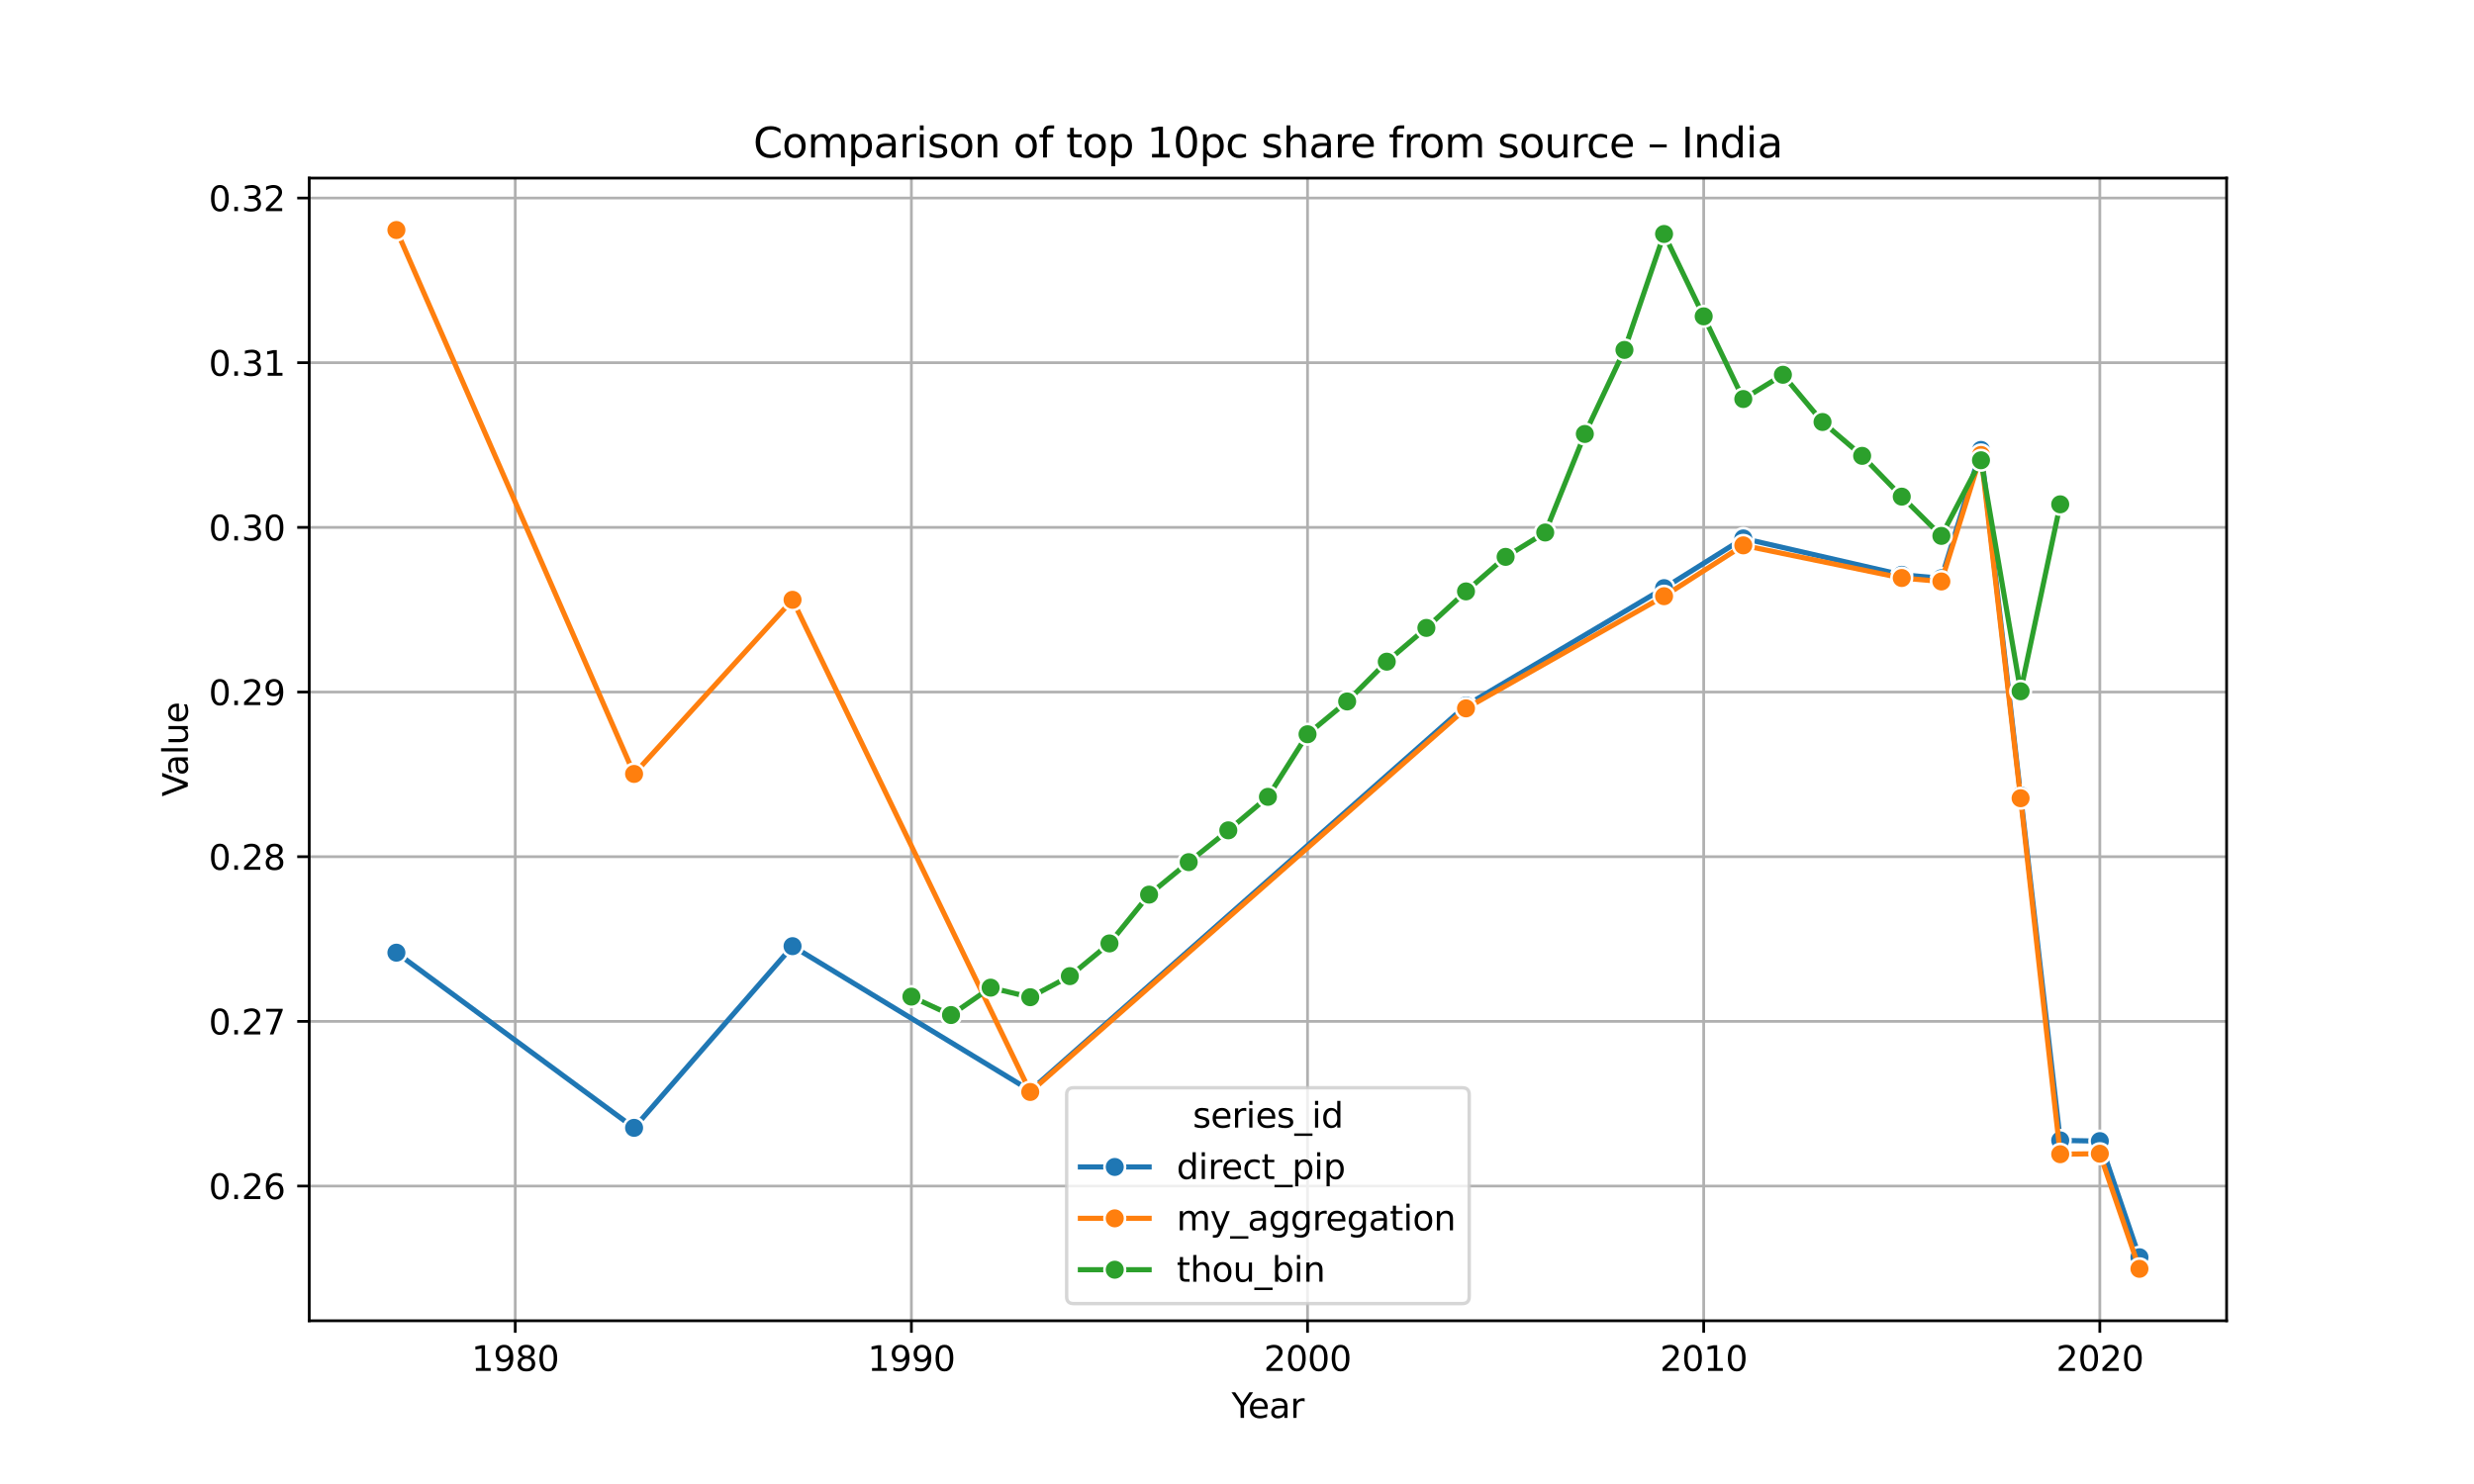 <?xml version="1.0" encoding="utf-8" standalone="no"?>
<!DOCTYPE svg PUBLIC "-//W3C//DTD SVG 1.1//EN"
  "http://www.w3.org/Graphics/SVG/1.1/DTD/svg11.dtd">
<svg xmlns:xlink="http://www.w3.org/1999/xlink" width="720pt" height="432pt" viewBox="0 0 720 432" xmlns="http://www.w3.org/2000/svg" version="1.1">
 <defs>
  <style type="text/css">*{stroke-linejoin: round; stroke-linecap: butt}</style>
 </defs>
 <g id="figure_1">
  <g id="patch_1">
   <path d="M 0 432 
L 720 432 
L 720 0 
L 0 0 
z
" style="fill: #ffffff"/>
  </g>
  <g id="axes_1">
   <g id="patch_2">
    <path d="M 90 384.48 
L 648 384.48 
L 648 51.84 
L 90 51.84 
z
" style="fill: #ffffff"/>
   </g>
   <g id="PolyCollection_1"/>
   <g id="PolyCollection_2"/>
   <g id="PolyCollection_3"/>
   <g id="matplotlib.axis_1">
    <g id="xtick_1">
     <g id="line2d_1">
      <path d="M 149.95 384.48 
L 149.95 51.84 
" clip-path="url(#paa23630106)" style="fill: none; stroke: #b0b0b0; stroke-width: 0.8; stroke-linecap: square"/>
     </g>
     <g id="line2d_2">
      <defs>
       <path id="m0c2b68fdc7" d="M 0 0 
L 0 3.5 
" style="stroke: #000000; stroke-width: 0.8"/>
      </defs>
      <g>
       <use xlink:href="#m0c2b68fdc7" x="149.95" y="384.48" style="stroke: #000000; stroke-width: 0.8"/>
      </g>
     </g>
     <g id="text_1">
      <!-- 1980 -->
      <g transform="translate(137.225 399.078) scale(0.1 -0.1)">
       <defs>
        <path id="DejaVuSans-31" d="M 794 531 
L 1825 531 
L 1825 4091 
L 703 3866 
L 703 4441 
L 1819 4666 
L 2450 4666 
L 2450 531 
L 3481 531 
L 3481 0 
L 794 0 
L 794 531 
z
" transform="scale(0.016)"/>
        <path id="DejaVuSans-39" d="M 703 97 
L 703 672 
Q 941 559 1184 500 
Q 1428 441 1663 441 
Q 2288 441 2617 861 
Q 2947 1281 2994 2138 
Q 2813 1869 2534 1725 
Q 2256 1581 1919 1581 
Q 1219 1581 811 2004 
Q 403 2428 403 3163 
Q 403 3881 828 4315 
Q 1253 4750 1959 4750 
Q 2769 4750 3195 4129 
Q 3622 3509 3622 2328 
Q 3622 1225 3098 567 
Q 2575 -91 1691 -91 
Q 1453 -91 1209 -44 
Q 966 3 703 97 
z
M 1959 2075 
Q 2384 2075 2632 2365 
Q 2881 2656 2881 3163 
Q 2881 3666 2632 3958 
Q 2384 4250 1959 4250 
Q 1534 4250 1286 3958 
Q 1038 3666 1038 3163 
Q 1038 2656 1286 2365 
Q 1534 2075 1959 2075 
z
" transform="scale(0.016)"/>
        <path id="DejaVuSans-38" d="M 2034 2216 
Q 1584 2216 1326 1975 
Q 1069 1734 1069 1313 
Q 1069 891 1326 650 
Q 1584 409 2034 409 
Q 2484 409 2743 651 
Q 3003 894 3003 1313 
Q 3003 1734 2745 1975 
Q 2488 2216 2034 2216 
z
M 1403 2484 
Q 997 2584 770 2862 
Q 544 3141 544 3541 
Q 544 4100 942 4425 
Q 1341 4750 2034 4750 
Q 2731 4750 3128 4425 
Q 3525 4100 3525 3541 
Q 3525 3141 3298 2862 
Q 3072 2584 2669 2484 
Q 3125 2378 3379 2068 
Q 3634 1759 3634 1313 
Q 3634 634 3220 271 
Q 2806 -91 2034 -91 
Q 1263 -91 848 271 
Q 434 634 434 1313 
Q 434 1759 690 2068 
Q 947 2378 1403 2484 
z
M 1172 3481 
Q 1172 3119 1398 2916 
Q 1625 2713 2034 2713 
Q 2441 2713 2670 2916 
Q 2900 3119 2900 3481 
Q 2900 3844 2670 4047 
Q 2441 4250 2034 4250 
Q 1625 4250 1398 4047 
Q 1172 3844 1172 3481 
z
" transform="scale(0.016)"/>
        <path id="DejaVuSans-30" d="M 2034 4250 
Q 1547 4250 1301 3770 
Q 1056 3291 1056 2328 
Q 1056 1369 1301 889 
Q 1547 409 2034 409 
Q 2525 409 2770 889 
Q 3016 1369 3016 2328 
Q 3016 3291 2770 3770 
Q 2525 4250 2034 4250 
z
M 2034 4750 
Q 2819 4750 3233 4129 
Q 3647 3509 3647 2328 
Q 3647 1150 3233 529 
Q 2819 -91 2034 -91 
Q 1250 -91 836 529 
Q 422 1150 422 2328 
Q 422 3509 836 4129 
Q 1250 4750 2034 4750 
z
" transform="scale(0.016)"/>
       </defs>
       <use xlink:href="#DejaVuSans-31"/>
       <use xlink:href="#DejaVuSans-39" x="63.623"/>
       <use xlink:href="#DejaVuSans-38" x="127.246"/>
       <use xlink:href="#DejaVuSans-30" x="190.869"/>
      </g>
     </g>
    </g>
    <g id="xtick_2">
     <g id="line2d_3">
      <path d="M 265.24 384.48 
L 265.24 51.84 
" clip-path="url(#paa23630106)" style="fill: none; stroke: #b0b0b0; stroke-width: 0.8; stroke-linecap: square"/>
     </g>
     <g id="line2d_4">
      <g>
       <use xlink:href="#m0c2b68fdc7" x="265.24" y="384.48" style="stroke: #000000; stroke-width: 0.8"/>
      </g>
     </g>
     <g id="text_2">
      <!-- 1990 -->
      <g transform="translate(252.515 399.078) scale(0.1 -0.1)">
       <use xlink:href="#DejaVuSans-31"/>
       <use xlink:href="#DejaVuSans-39" x="63.623"/>
       <use xlink:href="#DejaVuSans-39" x="127.246"/>
       <use xlink:href="#DejaVuSans-30" x="190.869"/>
      </g>
     </g>
    </g>
    <g id="xtick_3">
     <g id="line2d_5">
      <path d="M 380.529 384.48 
L 380.529 51.84 
" clip-path="url(#paa23630106)" style="fill: none; stroke: #b0b0b0; stroke-width: 0.8; stroke-linecap: square"/>
     </g>
     <g id="line2d_6">
      <g>
       <use xlink:href="#m0c2b68fdc7" x="380.529" y="384.48" style="stroke: #000000; stroke-width: 0.8"/>
      </g>
     </g>
     <g id="text_3">
      <!-- 2000 -->
      <g transform="translate(367.804 399.078) scale(0.1 -0.1)">
       <defs>
        <path id="DejaVuSans-32" d="M 1228 531 
L 3431 531 
L 3431 0 
L 469 0 
L 469 531 
Q 828 903 1448 1529 
Q 2069 2156 2228 2338 
Q 2531 2678 2651 2914 
Q 2772 3150 2772 3378 
Q 2772 3750 2511 3984 
Q 2250 4219 1831 4219 
Q 1534 4219 1204 4116 
Q 875 4013 500 3803 
L 500 4441 
Q 881 4594 1212 4672 
Q 1544 4750 1819 4750 
Q 2544 4750 2975 4387 
Q 3406 4025 3406 3419 
Q 3406 3131 3298 2873 
Q 3191 2616 2906 2266 
Q 2828 2175 2409 1742 
Q 1991 1309 1228 531 
z
" transform="scale(0.016)"/>
       </defs>
       <use xlink:href="#DejaVuSans-32"/>
       <use xlink:href="#DejaVuSans-30" x="63.623"/>
       <use xlink:href="#DejaVuSans-30" x="127.246"/>
       <use xlink:href="#DejaVuSans-30" x="190.869"/>
      </g>
     </g>
    </g>
    <g id="xtick_4">
     <g id="line2d_7">
      <path d="M 495.818 384.48 
L 495.818 51.84 
" clip-path="url(#paa23630106)" style="fill: none; stroke: #b0b0b0; stroke-width: 0.8; stroke-linecap: square"/>
     </g>
     <g id="line2d_8">
      <g>
       <use xlink:href="#m0c2b68fdc7" x="495.818" y="384.48" style="stroke: #000000; stroke-width: 0.8"/>
      </g>
     </g>
     <g id="text_4">
      <!-- 2010 -->
      <g transform="translate(483.093 399.078) scale(0.1 -0.1)">
       <use xlink:href="#DejaVuSans-32"/>
       <use xlink:href="#DejaVuSans-30" x="63.623"/>
       <use xlink:href="#DejaVuSans-31" x="127.246"/>
       <use xlink:href="#DejaVuSans-30" x="190.869"/>
      </g>
     </g>
    </g>
    <g id="xtick_5">
     <g id="line2d_9">
      <path d="M 611.107 384.48 
L 611.107 51.84 
" clip-path="url(#paa23630106)" style="fill: none; stroke: #b0b0b0; stroke-width: 0.8; stroke-linecap: square"/>
     </g>
     <g id="line2d_10">
      <g>
       <use xlink:href="#m0c2b68fdc7" x="611.107" y="384.48" style="stroke: #000000; stroke-width: 0.8"/>
      </g>
     </g>
     <g id="text_5">
      <!-- 2020 -->
      <g transform="translate(598.382 399.078) scale(0.1 -0.1)">
       <use xlink:href="#DejaVuSans-32"/>
       <use xlink:href="#DejaVuSans-30" x="63.623"/>
       <use xlink:href="#DejaVuSans-32" x="127.246"/>
       <use xlink:href="#DejaVuSans-30" x="190.869"/>
      </g>
     </g>
    </g>
    <g id="text_6">
     <!-- Year -->
     <g transform="translate(358.413 412.757) scale(0.1 -0.1)">
      <defs>
       <path id="DejaVuSans-59" d="M -13 4666 
L 666 4666 
L 1959 2747 
L 3244 4666 
L 3922 4666 
L 2272 2222 
L 2272 0 
L 1638 0 
L 1638 2222 
L -13 4666 
z
" transform="scale(0.016)"/>
       <path id="DejaVuSans-65" d="M 3597 1894 
L 3597 1613 
L 953 1613 
Q 991 1019 1311 708 
Q 1631 397 2203 397 
Q 2534 397 2845 478 
Q 3156 559 3463 722 
L 3463 178 
Q 3153 47 2828 -22 
Q 2503 -91 2169 -91 
Q 1331 -91 842 396 
Q 353 884 353 1716 
Q 353 2575 817 3079 
Q 1281 3584 2069 3584 
Q 2775 3584 3186 3129 
Q 3597 2675 3597 1894 
z
M 3022 2063 
Q 3016 2534 2758 2815 
Q 2500 3097 2075 3097 
Q 1594 3097 1305 2825 
Q 1016 2553 972 2059 
L 3022 2063 
z
" transform="scale(0.016)"/>
       <path id="DejaVuSans-61" d="M 2194 1759 
Q 1497 1759 1228 1600 
Q 959 1441 959 1056 
Q 959 750 1161 570 
Q 1363 391 1709 391 
Q 2188 391 2477 730 
Q 2766 1069 2766 1631 
L 2766 1759 
L 2194 1759 
z
M 3341 1997 
L 3341 0 
L 2766 0 
L 2766 531 
Q 2569 213 2275 61 
Q 1981 -91 1556 -91 
Q 1019 -91 701 211 
Q 384 513 384 1019 
Q 384 1609 779 1909 
Q 1175 2209 1959 2209 
L 2766 2209 
L 2766 2266 
Q 2766 2663 2505 2880 
Q 2244 3097 1772 3097 
Q 1472 3097 1187 3025 
Q 903 2953 641 2809 
L 641 3341 
Q 956 3463 1253 3523 
Q 1550 3584 1831 3584 
Q 2591 3584 2966 3190 
Q 3341 2797 3341 1997 
z
" transform="scale(0.016)"/>
       <path id="DejaVuSans-72" d="M 2631 2963 
Q 2534 3019 2420 3045 
Q 2306 3072 2169 3072 
Q 1681 3072 1420 2755 
Q 1159 2438 1159 1844 
L 1159 0 
L 581 0 
L 581 3500 
L 1159 3500 
L 1159 2956 
Q 1341 3275 1631 3429 
Q 1922 3584 2338 3584 
Q 2397 3584 2469 3576 
Q 2541 3569 2628 3553 
L 2631 2963 
z
" transform="scale(0.016)"/>
      </defs>
      <use xlink:href="#DejaVuSans-59"/>
      <use xlink:href="#DejaVuSans-65" x="47.834"/>
      <use xlink:href="#DejaVuSans-61" x="109.357"/>
      <use xlink:href="#DejaVuSans-72" x="170.637"/>
     </g>
    </g>
   </g>
   <g id="matplotlib.axis_2">
    <g id="ytick_1">
     <g id="line2d_11">
      <path d="M 90 345.262 
L 648 345.262 
" clip-path="url(#paa23630106)" style="fill: none; stroke: #b0b0b0; stroke-width: 0.8; stroke-linecap: square"/>
     </g>
     <g id="line2d_12">
      <defs>
       <path id="m59fa68a14e" d="M 0 0 
L -3.5 0 
" style="stroke: #000000; stroke-width: 0.8"/>
      </defs>
      <g>
       <use xlink:href="#m59fa68a14e" x="90" y="345.262" style="stroke: #000000; stroke-width: 0.8"/>
      </g>
     </g>
     <g id="text_7">
      <!-- 0.26 -->
      <g transform="translate(60.734 349.061) scale(0.1 -0.1)">
       <defs>
        <path id="DejaVuSans-2e" d="M 684 794 
L 1344 794 
L 1344 0 
L 684 0 
L 684 794 
z
" transform="scale(0.016)"/>
        <path id="DejaVuSans-36" d="M 2113 2584 
Q 1688 2584 1439 2293 
Q 1191 2003 1191 1497 
Q 1191 994 1439 701 
Q 1688 409 2113 409 
Q 2538 409 2786 701 
Q 3034 994 3034 1497 
Q 3034 2003 2786 2293 
Q 2538 2584 2113 2584 
z
M 3366 4563 
L 3366 3988 
Q 3128 4100 2886 4159 
Q 2644 4219 2406 4219 
Q 1781 4219 1451 3797 
Q 1122 3375 1075 2522 
Q 1259 2794 1537 2939 
Q 1816 3084 2150 3084 
Q 2853 3084 3261 2657 
Q 3669 2231 3669 1497 
Q 3669 778 3244 343 
Q 2819 -91 2113 -91 
Q 1303 -91 875 529 
Q 447 1150 447 2328 
Q 447 3434 972 4092 
Q 1497 4750 2381 4750 
Q 2619 4750 2861 4703 
Q 3103 4656 3366 4563 
z
" transform="scale(0.016)"/>
       </defs>
       <use xlink:href="#DejaVuSans-30"/>
       <use xlink:href="#DejaVuSans-2e" x="63.623"/>
       <use xlink:href="#DejaVuSans-32" x="95.41"/>
       <use xlink:href="#DejaVuSans-36" x="159.033"/>
      </g>
     </g>
    </g>
    <g id="ytick_2">
     <g id="line2d_13">
      <path d="M 90 297.327 
L 648 297.327 
" clip-path="url(#paa23630106)" style="fill: none; stroke: #b0b0b0; stroke-width: 0.8; stroke-linecap: square"/>
     </g>
     <g id="line2d_14">
      <g>
       <use xlink:href="#m59fa68a14e" x="90" y="297.327" style="stroke: #000000; stroke-width: 0.8"/>
      </g>
     </g>
     <g id="text_8">
      <!-- 0.27 -->
      <g transform="translate(60.734 301.126) scale(0.1 -0.1)">
       <defs>
        <path id="DejaVuSans-37" d="M 525 4666 
L 3525 4666 
L 3525 4397 
L 1831 0 
L 1172 0 
L 2766 4134 
L 525 4134 
L 525 4666 
z
" transform="scale(0.016)"/>
       </defs>
       <use xlink:href="#DejaVuSans-30"/>
       <use xlink:href="#DejaVuSans-2e" x="63.623"/>
       <use xlink:href="#DejaVuSans-32" x="95.41"/>
       <use xlink:href="#DejaVuSans-37" x="159.033"/>
      </g>
     </g>
    </g>
    <g id="ytick_3">
     <g id="line2d_15">
      <path d="M 90 249.391 
L 648 249.391 
" clip-path="url(#paa23630106)" style="fill: none; stroke: #b0b0b0; stroke-width: 0.8; stroke-linecap: square"/>
     </g>
     <g id="line2d_16">
      <g>
       <use xlink:href="#m59fa68a14e" x="90" y="249.391" style="stroke: #000000; stroke-width: 0.8"/>
      </g>
     </g>
     <g id="text_9">
      <!-- 0.28 -->
      <g transform="translate(60.734 253.191) scale(0.1 -0.1)">
       <use xlink:href="#DejaVuSans-30"/>
       <use xlink:href="#DejaVuSans-2e" x="63.623"/>
       <use xlink:href="#DejaVuSans-32" x="95.41"/>
       <use xlink:href="#DejaVuSans-38" x="159.033"/>
      </g>
     </g>
    </g>
    <g id="ytick_4">
     <g id="line2d_17">
      <path d="M 90 201.456 
L 648 201.456 
" clip-path="url(#paa23630106)" style="fill: none; stroke: #b0b0b0; stroke-width: 0.8; stroke-linecap: square"/>
     </g>
     <g id="line2d_18">
      <g>
       <use xlink:href="#m59fa68a14e" x="90" y="201.456" style="stroke: #000000; stroke-width: 0.8"/>
      </g>
     </g>
     <g id="text_10">
      <!-- 0.29 -->
      <g transform="translate(60.734 205.256) scale(0.1 -0.1)">
       <use xlink:href="#DejaVuSans-30"/>
       <use xlink:href="#DejaVuSans-2e" x="63.623"/>
       <use xlink:href="#DejaVuSans-32" x="95.41"/>
       <use xlink:href="#DejaVuSans-39" x="159.033"/>
      </g>
     </g>
    </g>
    <g id="ytick_5">
     <g id="line2d_19">
      <path d="M 90 153.521 
L 648 153.521 
" clip-path="url(#paa23630106)" style="fill: none; stroke: #b0b0b0; stroke-width: 0.8; stroke-linecap: square"/>
     </g>
     <g id="line2d_20">
      <g>
       <use xlink:href="#m59fa68a14e" x="90" y="153.521" style="stroke: #000000; stroke-width: 0.8"/>
      </g>
     </g>
     <g id="text_11">
      <!-- 0.30 -->
      <g transform="translate(60.734 157.321) scale(0.1 -0.1)">
       <defs>
        <path id="DejaVuSans-33" d="M 2597 2516 
Q 3050 2419 3304 2112 
Q 3559 1806 3559 1356 
Q 3559 666 3084 287 
Q 2609 -91 1734 -91 
Q 1441 -91 1130 -33 
Q 819 25 488 141 
L 488 750 
Q 750 597 1062 519 
Q 1375 441 1716 441 
Q 2309 441 2620 675 
Q 2931 909 2931 1356 
Q 2931 1769 2642 2001 
Q 2353 2234 1838 2234 
L 1294 2234 
L 1294 2753 
L 1863 2753 
Q 2328 2753 2575 2939 
Q 2822 3125 2822 3475 
Q 2822 3834 2567 4026 
Q 2313 4219 1838 4219 
Q 1578 4219 1281 4162 
Q 984 4106 628 3988 
L 628 4550 
Q 988 4650 1302 4700 
Q 1616 4750 1894 4750 
Q 2613 4750 3031 4423 
Q 3450 4097 3450 3541 
Q 3450 3153 3228 2886 
Q 3006 2619 2597 2516 
z
" transform="scale(0.016)"/>
       </defs>
       <use xlink:href="#DejaVuSans-30"/>
       <use xlink:href="#DejaVuSans-2e" x="63.623"/>
       <use xlink:href="#DejaVuSans-33" x="95.41"/>
       <use xlink:href="#DejaVuSans-30" x="159.033"/>
      </g>
     </g>
    </g>
    <g id="ytick_6">
     <g id="line2d_21">
      <path d="M 90 105.586 
L 648 105.586 
" clip-path="url(#paa23630106)" style="fill: none; stroke: #b0b0b0; stroke-width: 0.8; stroke-linecap: square"/>
     </g>
     <g id="line2d_22">
      <g>
       <use xlink:href="#m59fa68a14e" x="90" y="105.586" style="stroke: #000000; stroke-width: 0.8"/>
      </g>
     </g>
     <g id="text_12">
      <!-- 0.31 -->
      <g transform="translate(60.734 109.385) scale(0.1 -0.1)">
       <use xlink:href="#DejaVuSans-30"/>
       <use xlink:href="#DejaVuSans-2e" x="63.623"/>
       <use xlink:href="#DejaVuSans-33" x="95.41"/>
       <use xlink:href="#DejaVuSans-31" x="159.033"/>
      </g>
     </g>
    </g>
    <g id="ytick_7">
     <g id="line2d_23">
      <path d="M 90 57.651 
L 648 57.651 
" clip-path="url(#paa23630106)" style="fill: none; stroke: #b0b0b0; stroke-width: 0.8; stroke-linecap: square"/>
     </g>
     <g id="line2d_24">
      <g>
       <use xlink:href="#m59fa68a14e" x="90" y="57.651" style="stroke: #000000; stroke-width: 0.8"/>
      </g>
     </g>
     <g id="text_13">
      <!-- 0.32 -->
      <g transform="translate(60.734 61.45) scale(0.1 -0.1)">
       <use xlink:href="#DejaVuSans-30"/>
       <use xlink:href="#DejaVuSans-2e" x="63.623"/>
       <use xlink:href="#DejaVuSans-33" x="95.41"/>
       <use xlink:href="#DejaVuSans-32" x="159.033"/>
      </g>
     </g>
    </g>
    <g id="text_14">
     <!-- Value -->
     <g transform="translate(54.655 231.891) rotate(-90) scale(0.1 -0.1)">
      <defs>
       <path id="DejaVuSans-56" d="M 1831 0 
L 50 4666 
L 709 4666 
L 2188 738 
L 3669 4666 
L 4325 4666 
L 2547 0 
L 1831 0 
z
" transform="scale(0.016)"/>
       <path id="DejaVuSans-6c" d="M 603 4863 
L 1178 4863 
L 1178 0 
L 603 0 
L 603 4863 
z
" transform="scale(0.016)"/>
       <path id="DejaVuSans-75" d="M 544 1381 
L 544 3500 
L 1119 3500 
L 1119 1403 
Q 1119 906 1312 657 
Q 1506 409 1894 409 
Q 2359 409 2629 706 
Q 2900 1003 2900 1516 
L 2900 3500 
L 3475 3500 
L 3475 0 
L 2900 0 
L 2900 538 
Q 2691 219 2414 64 
Q 2138 -91 1772 -91 
Q 1169 -91 856 284 
Q 544 659 544 1381 
z
M 1991 3584 
L 1991 3584 
z
" transform="scale(0.016)"/>
      </defs>
      <use xlink:href="#DejaVuSans-56"/>
      <use xlink:href="#DejaVuSans-61" x="60.658"/>
      <use xlink:href="#DejaVuSans-6c" x="121.938"/>
      <use xlink:href="#DejaVuSans-75" x="149.721"/>
      <use xlink:href="#DejaVuSans-65" x="213.1"/>
     </g>
    </g>
   </g>
   <g id="line2d_25">
    <path d="M 115.364 277.328 
L 184.537 328.322 
L 230.653 275.433 
L 299.826 317.471 
L 426.645 205.362 
L 484.289 171.205 
L 507.347 156.745 
L 553.463 167.329 
L 564.992 168.32 
L 576.521 130.975 
L 588.05 231.552 
L 599.579 331.971 
L 611.107 332.184 
L 622.636 365.995 
" clip-path="url(#paa23630106)" style="fill: none; stroke: #1f77b4; stroke-width: 1.5; stroke-linecap: square"/>
    <defs>
     <path id="mbffa528ee3" d="M 0 3 
C 0.796 3 1.559 2.684 2.121 2.121 
C 2.684 1.559 3 0.796 3 0 
C 3 -0.796 2.684 -1.559 2.121 -2.121 
C 1.559 -2.684 0.796 -3 0 -3 
C -0.796 -3 -1.559 -2.684 -2.121 -2.121 
C -2.684 -1.559 -3 -0.796 -3 0 
C -3 0.796 -2.684 1.559 -2.121 2.121 
C -1.559 2.684 -0.796 3 0 3 
z
" style="stroke: #ffffff; stroke-width: 0.75"/>
    </defs>
    <g clip-path="url(#paa23630106)">
     <use xlink:href="#mbffa528ee3" x="115.364" y="277.328" style="fill: #1f77b4; stroke: #ffffff; stroke-width: 0.75"/>
     <use xlink:href="#mbffa528ee3" x="184.537" y="328.322" style="fill: #1f77b4; stroke: #ffffff; stroke-width: 0.75"/>
     <use xlink:href="#mbffa528ee3" x="230.653" y="275.433" style="fill: #1f77b4; stroke: #ffffff; stroke-width: 0.75"/>
     <use xlink:href="#mbffa528ee3" x="299.826" y="317.471" style="fill: #1f77b4; stroke: #ffffff; stroke-width: 0.75"/>
     <use xlink:href="#mbffa528ee3" x="426.645" y="205.362" style="fill: #1f77b4; stroke: #ffffff; stroke-width: 0.75"/>
     <use xlink:href="#mbffa528ee3" x="484.289" y="171.205" style="fill: #1f77b4; stroke: #ffffff; stroke-width: 0.75"/>
     <use xlink:href="#mbffa528ee3" x="507.347" y="156.745" style="fill: #1f77b4; stroke: #ffffff; stroke-width: 0.75"/>
     <use xlink:href="#mbffa528ee3" x="553.463" y="167.329" style="fill: #1f77b4; stroke: #ffffff; stroke-width: 0.75"/>
     <use xlink:href="#mbffa528ee3" x="564.992" y="168.32" style="fill: #1f77b4; stroke: #ffffff; stroke-width: 0.75"/>
     <use xlink:href="#mbffa528ee3" x="576.521" y="130.975" style="fill: #1f77b4; stroke: #ffffff; stroke-width: 0.75"/>
     <use xlink:href="#mbffa528ee3" x="588.05" y="231.552" style="fill: #1f77b4; stroke: #ffffff; stroke-width: 0.75"/>
     <use xlink:href="#mbffa528ee3" x="599.579" y="331.971" style="fill: #1f77b4; stroke: #ffffff; stroke-width: 0.75"/>
     <use xlink:href="#mbffa528ee3" x="611.107" y="332.184" style="fill: #1f77b4; stroke: #ffffff; stroke-width: 0.75"/>
     <use xlink:href="#mbffa528ee3" x="622.636" y="365.995" style="fill: #1f77b4; stroke: #ffffff; stroke-width: 0.75"/>
    </g>
   </g>
   <g id="line2d_26">
    <path d="M 115.364 66.96 
L 184.537 225.297 
L 230.653 174.608 
L 299.826 317.876 
L 426.645 206.21 
L 484.289 173.557 
L 507.347 158.757 
L 553.463 168.26 
L 564.992 169.273 
L 576.521 132.437 
L 588.05 232.369 
L 599.579 335.998 
L 611.107 335.852 
L 622.636 369.36 
" clip-path="url(#paa23630106)" style="fill: none; stroke: #ff7f0e; stroke-width: 1.5; stroke-linecap: square"/>
    <defs>
     <path id="m2558be388a" d="M 0 3 
C 0.796 3 1.559 2.684 2.121 2.121 
C 2.684 1.559 3 0.796 3 0 
C 3 -0.796 2.684 -1.559 2.121 -2.121 
C 1.559 -2.684 0.796 -3 0 -3 
C -0.796 -3 -1.559 -2.684 -2.121 -2.121 
C -2.684 -1.559 -3 -0.796 -3 0 
C -3 0.796 -2.684 1.559 -2.121 2.121 
C -1.559 2.684 -0.796 3 0 3 
z
" style="stroke: #ffffff; stroke-width: 0.75"/>
    </defs>
    <g clip-path="url(#paa23630106)">
     <use xlink:href="#m2558be388a" x="115.364" y="66.96" style="fill: #ff7f0e; stroke: #ffffff; stroke-width: 0.75"/>
     <use xlink:href="#m2558be388a" x="184.537" y="225.297" style="fill: #ff7f0e; stroke: #ffffff; stroke-width: 0.75"/>
     <use xlink:href="#m2558be388a" x="230.653" y="174.608" style="fill: #ff7f0e; stroke: #ffffff; stroke-width: 0.75"/>
     <use xlink:href="#m2558be388a" x="299.826" y="317.876" style="fill: #ff7f0e; stroke: #ffffff; stroke-width: 0.75"/>
     <use xlink:href="#m2558be388a" x="426.645" y="206.21" style="fill: #ff7f0e; stroke: #ffffff; stroke-width: 0.75"/>
     <use xlink:href="#m2558be388a" x="484.289" y="173.557" style="fill: #ff7f0e; stroke: #ffffff; stroke-width: 0.75"/>
     <use xlink:href="#m2558be388a" x="507.347" y="158.757" style="fill: #ff7f0e; stroke: #ffffff; stroke-width: 0.75"/>
     <use xlink:href="#m2558be388a" x="553.463" y="168.26" style="fill: #ff7f0e; stroke: #ffffff; stroke-width: 0.75"/>
     <use xlink:href="#m2558be388a" x="564.992" y="169.273" style="fill: #ff7f0e; stroke: #ffffff; stroke-width: 0.75"/>
     <use xlink:href="#m2558be388a" x="576.521" y="132.437" style="fill: #ff7f0e; stroke: #ffffff; stroke-width: 0.75"/>
     <use xlink:href="#m2558be388a" x="588.05" y="232.369" style="fill: #ff7f0e; stroke: #ffffff; stroke-width: 0.75"/>
     <use xlink:href="#m2558be388a" x="599.579" y="335.998" style="fill: #ff7f0e; stroke: #ffffff; stroke-width: 0.75"/>
     <use xlink:href="#m2558be388a" x="611.107" y="335.852" style="fill: #ff7f0e; stroke: #ffffff; stroke-width: 0.75"/>
     <use xlink:href="#m2558be388a" x="622.636" y="369.36" style="fill: #ff7f0e; stroke: #ffffff; stroke-width: 0.75"/>
    </g>
   </g>
   <g id="line2d_27">
    <path d="M 265.24 290.119 
L 276.769 295.481 
L 288.298 287.513 
L 299.826 290.295 
L 311.355 284.157 
L 322.884 274.639 
L 334.413 260.43 
L 345.942 250.977 
L 357.471 241.714 
L 369 231.965 
L 380.529 213.745 
L 392.058 204.196 
L 403.587 192.617 
L 415.116 182.787 
L 426.645 172.159 
L 438.174 162.108 
L 449.702 155.018 
L 461.231 126.331 
L 472.76 101.864 
L 484.289 68.11 
L 495.818 92.09 
L 507.347 116.159 
L 518.876 109.099 
L 530.405 122.846 
L 541.934 132.703 
L 553.463 144.573 
L 564.992 156 
L 576.521 133.981 
L 588.05 201.23 
L 599.579 146.812 
" clip-path="url(#paa23630106)" style="fill: none; stroke: #2ca02c; stroke-width: 1.5; stroke-linecap: square"/>
    <defs>
     <path id="m186cb428eb" d="M 0 3 
C 0.796 3 1.559 2.684 2.121 2.121 
C 2.684 1.559 3 0.796 3 0 
C 3 -0.796 2.684 -1.559 2.121 -2.121 
C 1.559 -2.684 0.796 -3 0 -3 
C -0.796 -3 -1.559 -2.684 -2.121 -2.121 
C -2.684 -1.559 -3 -0.796 -3 0 
C -3 0.796 -2.684 1.559 -2.121 2.121 
C -1.559 2.684 -0.796 3 0 3 
z
" style="stroke: #ffffff; stroke-width: 0.75"/>
    </defs>
    <g clip-path="url(#paa23630106)">
     <use xlink:href="#m186cb428eb" x="265.24" y="290.119" style="fill: #2ca02c; stroke: #ffffff; stroke-width: 0.75"/>
     <use xlink:href="#m186cb428eb" x="276.769" y="295.481" style="fill: #2ca02c; stroke: #ffffff; stroke-width: 0.75"/>
     <use xlink:href="#m186cb428eb" x="288.298" y="287.513" style="fill: #2ca02c; stroke: #ffffff; stroke-width: 0.75"/>
     <use xlink:href="#m186cb428eb" x="299.826" y="290.295" style="fill: #2ca02c; stroke: #ffffff; stroke-width: 0.75"/>
     <use xlink:href="#m186cb428eb" x="311.355" y="284.157" style="fill: #2ca02c; stroke: #ffffff; stroke-width: 0.75"/>
     <use xlink:href="#m186cb428eb" x="322.884" y="274.639" style="fill: #2ca02c; stroke: #ffffff; stroke-width: 0.75"/>
     <use xlink:href="#m186cb428eb" x="334.413" y="260.43" style="fill: #2ca02c; stroke: #ffffff; stroke-width: 0.75"/>
     <use xlink:href="#m186cb428eb" x="345.942" y="250.977" style="fill: #2ca02c; stroke: #ffffff; stroke-width: 0.75"/>
     <use xlink:href="#m186cb428eb" x="357.471" y="241.714" style="fill: #2ca02c; stroke: #ffffff; stroke-width: 0.75"/>
     <use xlink:href="#m186cb428eb" x="369" y="231.965" style="fill: #2ca02c; stroke: #ffffff; stroke-width: 0.75"/>
     <use xlink:href="#m186cb428eb" x="380.529" y="213.745" style="fill: #2ca02c; stroke: #ffffff; stroke-width: 0.75"/>
     <use xlink:href="#m186cb428eb" x="392.058" y="204.196" style="fill: #2ca02c; stroke: #ffffff; stroke-width: 0.75"/>
     <use xlink:href="#m186cb428eb" x="403.587" y="192.617" style="fill: #2ca02c; stroke: #ffffff; stroke-width: 0.75"/>
     <use xlink:href="#m186cb428eb" x="415.116" y="182.787" style="fill: #2ca02c; stroke: #ffffff; stroke-width: 0.75"/>
     <use xlink:href="#m186cb428eb" x="426.645" y="172.159" style="fill: #2ca02c; stroke: #ffffff; stroke-width: 0.75"/>
     <use xlink:href="#m186cb428eb" x="438.174" y="162.108" style="fill: #2ca02c; stroke: #ffffff; stroke-width: 0.75"/>
     <use xlink:href="#m186cb428eb" x="449.702" y="155.018" style="fill: #2ca02c; stroke: #ffffff; stroke-width: 0.75"/>
     <use xlink:href="#m186cb428eb" x="461.231" y="126.331" style="fill: #2ca02c; stroke: #ffffff; stroke-width: 0.75"/>
     <use xlink:href="#m186cb428eb" x="472.76" y="101.864" style="fill: #2ca02c; stroke: #ffffff; stroke-width: 0.75"/>
     <use xlink:href="#m186cb428eb" x="484.289" y="68.11" style="fill: #2ca02c; stroke: #ffffff; stroke-width: 0.75"/>
     <use xlink:href="#m186cb428eb" x="495.818" y="92.09" style="fill: #2ca02c; stroke: #ffffff; stroke-width: 0.75"/>
     <use xlink:href="#m186cb428eb" x="507.347" y="116.159" style="fill: #2ca02c; stroke: #ffffff; stroke-width: 0.75"/>
     <use xlink:href="#m186cb428eb" x="518.876" y="109.099" style="fill: #2ca02c; stroke: #ffffff; stroke-width: 0.75"/>
     <use xlink:href="#m186cb428eb" x="530.405" y="122.846" style="fill: #2ca02c; stroke: #ffffff; stroke-width: 0.75"/>
     <use xlink:href="#m186cb428eb" x="541.934" y="132.703" style="fill: #2ca02c; stroke: #ffffff; stroke-width: 0.75"/>
     <use xlink:href="#m186cb428eb" x="553.463" y="144.573" style="fill: #2ca02c; stroke: #ffffff; stroke-width: 0.75"/>
     <use xlink:href="#m186cb428eb" x="564.992" y="156" style="fill: #2ca02c; stroke: #ffffff; stroke-width: 0.75"/>
     <use xlink:href="#m186cb428eb" x="576.521" y="133.981" style="fill: #2ca02c; stroke: #ffffff; stroke-width: 0.75"/>
     <use xlink:href="#m186cb428eb" x="588.05" y="201.23" style="fill: #2ca02c; stroke: #ffffff; stroke-width: 0.75"/>
     <use xlink:href="#m186cb428eb" x="599.579" y="146.812" style="fill: #2ca02c; stroke: #ffffff; stroke-width: 0.75"/>
    </g>
   </g>
   <g id="line2d_28"/>
   <g id="line2d_29"/>
   <g id="line2d_30"/>
   <g id="patch_3">
    <path d="M 90 384.48 
L 90 51.84 
" style="fill: none; stroke: #000000; stroke-width: 0.8; stroke-linejoin: miter; stroke-linecap: square"/>
   </g>
   <g id="patch_4">
    <path d="M 648 384.48 
L 648 51.84 
" style="fill: none; stroke: #000000; stroke-width: 0.8; stroke-linejoin: miter; stroke-linecap: square"/>
   </g>
   <g id="patch_5">
    <path d="M 90 384.48 
L 648 384.48 
" style="fill: none; stroke: #000000; stroke-width: 0.8; stroke-linejoin: miter; stroke-linecap: square"/>
   </g>
   <g id="patch_6">
    <path d="M 90 51.84 
L 648 51.84 
" style="fill: none; stroke: #000000; stroke-width: 0.8; stroke-linejoin: miter; stroke-linecap: square"/>
   </g>
   <g id="text_15">
    <!-- Comparison of top 10pc share from source – India -->
    <g transform="translate(219.227 45.84) scale(0.12 -0.12)">
     <defs>
      <path id="DejaVuSans-43" d="M 4122 4306 
L 4122 3641 
Q 3803 3938 3442 4084 
Q 3081 4231 2675 4231 
Q 1875 4231 1450 3742 
Q 1025 3253 1025 2328 
Q 1025 1406 1450 917 
Q 1875 428 2675 428 
Q 3081 428 3442 575 
Q 3803 722 4122 1019 
L 4122 359 
Q 3791 134 3420 21 
Q 3050 -91 2638 -91 
Q 1578 -91 968 557 
Q 359 1206 359 2328 
Q 359 3453 968 4101 
Q 1578 4750 2638 4750 
Q 3056 4750 3426 4639 
Q 3797 4528 4122 4306 
z
" transform="scale(0.016)"/>
      <path id="DejaVuSans-6f" d="M 1959 3097 
Q 1497 3097 1228 2736 
Q 959 2375 959 1747 
Q 959 1119 1226 758 
Q 1494 397 1959 397 
Q 2419 397 2687 759 
Q 2956 1122 2956 1747 
Q 2956 2369 2687 2733 
Q 2419 3097 1959 3097 
z
M 1959 3584 
Q 2709 3584 3137 3096 
Q 3566 2609 3566 1747 
Q 3566 888 3137 398 
Q 2709 -91 1959 -91 
Q 1206 -91 779 398 
Q 353 888 353 1747 
Q 353 2609 779 3096 
Q 1206 3584 1959 3584 
z
" transform="scale(0.016)"/>
      <path id="DejaVuSans-6d" d="M 3328 2828 
Q 3544 3216 3844 3400 
Q 4144 3584 4550 3584 
Q 5097 3584 5394 3201 
Q 5691 2819 5691 2113 
L 5691 0 
L 5113 0 
L 5113 2094 
Q 5113 2597 4934 2840 
Q 4756 3084 4391 3084 
Q 3944 3084 3684 2787 
Q 3425 2491 3425 1978 
L 3425 0 
L 2847 0 
L 2847 2094 
Q 2847 2600 2669 2842 
Q 2491 3084 2119 3084 
Q 1678 3084 1418 2786 
Q 1159 2488 1159 1978 
L 1159 0 
L 581 0 
L 581 3500 
L 1159 3500 
L 1159 2956 
Q 1356 3278 1631 3431 
Q 1906 3584 2284 3584 
Q 2666 3584 2933 3390 
Q 3200 3197 3328 2828 
z
" transform="scale(0.016)"/>
      <path id="DejaVuSans-70" d="M 1159 525 
L 1159 -1331 
L 581 -1331 
L 581 3500 
L 1159 3500 
L 1159 2969 
Q 1341 3281 1617 3432 
Q 1894 3584 2278 3584 
Q 2916 3584 3314 3078 
Q 3713 2572 3713 1747 
Q 3713 922 3314 415 
Q 2916 -91 2278 -91 
Q 1894 -91 1617 61 
Q 1341 213 1159 525 
z
M 3116 1747 
Q 3116 2381 2855 2742 
Q 2594 3103 2138 3103 
Q 1681 3103 1420 2742 
Q 1159 2381 1159 1747 
Q 1159 1113 1420 752 
Q 1681 391 2138 391 
Q 2594 391 2855 752 
Q 3116 1113 3116 1747 
z
" transform="scale(0.016)"/>
      <path id="DejaVuSans-69" d="M 603 3500 
L 1178 3500 
L 1178 0 
L 603 0 
L 603 3500 
z
M 603 4863 
L 1178 4863 
L 1178 4134 
L 603 4134 
L 603 4863 
z
" transform="scale(0.016)"/>
      <path id="DejaVuSans-73" d="M 2834 3397 
L 2834 2853 
Q 2591 2978 2328 3040 
Q 2066 3103 1784 3103 
Q 1356 3103 1142 2972 
Q 928 2841 928 2578 
Q 928 2378 1081 2264 
Q 1234 2150 1697 2047 
L 1894 2003 
Q 2506 1872 2764 1633 
Q 3022 1394 3022 966 
Q 3022 478 2636 193 
Q 2250 -91 1575 -91 
Q 1294 -91 989 -36 
Q 684 19 347 128 
L 347 722 
Q 666 556 975 473 
Q 1284 391 1588 391 
Q 1994 391 2212 530 
Q 2431 669 2431 922 
Q 2431 1156 2273 1281 
Q 2116 1406 1581 1522 
L 1381 1569 
Q 847 1681 609 1914 
Q 372 2147 372 2553 
Q 372 3047 722 3315 
Q 1072 3584 1716 3584 
Q 2034 3584 2315 3537 
Q 2597 3491 2834 3397 
z
" transform="scale(0.016)"/>
      <path id="DejaVuSans-6e" d="M 3513 2113 
L 3513 0 
L 2938 0 
L 2938 2094 
Q 2938 2591 2744 2837 
Q 2550 3084 2163 3084 
Q 1697 3084 1428 2787 
Q 1159 2491 1159 1978 
L 1159 0 
L 581 0 
L 581 3500 
L 1159 3500 
L 1159 2956 
Q 1366 3272 1645 3428 
Q 1925 3584 2291 3584 
Q 2894 3584 3203 3211 
Q 3513 2838 3513 2113 
z
" transform="scale(0.016)"/>
      <path id="DejaVuSans-20" transform="scale(0.016)"/>
      <path id="DejaVuSans-66" d="M 2375 4863 
L 2375 4384 
L 1825 4384 
Q 1516 4384 1395 4259 
Q 1275 4134 1275 3809 
L 1275 3500 
L 2222 3500 
L 2222 3053 
L 1275 3053 
L 1275 0 
L 697 0 
L 697 3053 
L 147 3053 
L 147 3500 
L 697 3500 
L 697 3744 
Q 697 4328 969 4595 
Q 1241 4863 1831 4863 
L 2375 4863 
z
" transform="scale(0.016)"/>
      <path id="DejaVuSans-74" d="M 1172 4494 
L 1172 3500 
L 2356 3500 
L 2356 3053 
L 1172 3053 
L 1172 1153 
Q 1172 725 1289 603 
Q 1406 481 1766 481 
L 2356 481 
L 2356 0 
L 1766 0 
Q 1100 0 847 248 
Q 594 497 594 1153 
L 594 3053 
L 172 3053 
L 172 3500 
L 594 3500 
L 594 4494 
L 1172 4494 
z
" transform="scale(0.016)"/>
      <path id="DejaVuSans-63" d="M 3122 3366 
L 3122 2828 
Q 2878 2963 2633 3030 
Q 2388 3097 2138 3097 
Q 1578 3097 1268 2742 
Q 959 2388 959 1747 
Q 959 1106 1268 751 
Q 1578 397 2138 397 
Q 2388 397 2633 464 
Q 2878 531 3122 666 
L 3122 134 
Q 2881 22 2623 -34 
Q 2366 -91 2075 -91 
Q 1284 -91 818 406 
Q 353 903 353 1747 
Q 353 2603 823 3093 
Q 1294 3584 2113 3584 
Q 2378 3584 2631 3529 
Q 2884 3475 3122 3366 
z
" transform="scale(0.016)"/>
      <path id="DejaVuSans-68" d="M 3513 2113 
L 3513 0 
L 2938 0 
L 2938 2094 
Q 2938 2591 2744 2837 
Q 2550 3084 2163 3084 
Q 1697 3084 1428 2787 
Q 1159 2491 1159 1978 
L 1159 0 
L 581 0 
L 581 4863 
L 1159 4863 
L 1159 2956 
Q 1366 3272 1645 3428 
Q 1925 3584 2291 3584 
Q 2894 3584 3203 3211 
Q 3513 2838 3513 2113 
z
" transform="scale(0.016)"/>
      <path id="DejaVuSans-2013" d="M 313 1978 
L 2888 1978 
L 2888 1528 
L 313 1528 
L 313 1978 
z
" transform="scale(0.016)"/>
      <path id="DejaVuSans-49" d="M 628 4666 
L 1259 4666 
L 1259 0 
L 628 0 
L 628 4666 
z
" transform="scale(0.016)"/>
      <path id="DejaVuSans-64" d="M 2906 2969 
L 2906 4863 
L 3481 4863 
L 3481 0 
L 2906 0 
L 2906 525 
Q 2725 213 2448 61 
Q 2172 -91 1784 -91 
Q 1150 -91 751 415 
Q 353 922 353 1747 
Q 353 2572 751 3078 
Q 1150 3584 1784 3584 
Q 2172 3584 2448 3432 
Q 2725 3281 2906 2969 
z
M 947 1747 
Q 947 1113 1208 752 
Q 1469 391 1925 391 
Q 2381 391 2643 752 
Q 2906 1113 2906 1747 
Q 2906 2381 2643 2742 
Q 2381 3103 1925 3103 
Q 1469 3103 1208 2742 
Q 947 2381 947 1747 
z
" transform="scale(0.016)"/>
     </defs>
     <use xlink:href="#DejaVuSans-43"/>
     <use xlink:href="#DejaVuSans-6f" x="69.824"/>
     <use xlink:href="#DejaVuSans-6d" x="131.006"/>
     <use xlink:href="#DejaVuSans-70" x="228.418"/>
     <use xlink:href="#DejaVuSans-61" x="291.895"/>
     <use xlink:href="#DejaVuSans-72" x="353.174"/>
     <use xlink:href="#DejaVuSans-69" x="394.287"/>
     <use xlink:href="#DejaVuSans-73" x="422.07"/>
     <use xlink:href="#DejaVuSans-6f" x="474.17"/>
     <use xlink:href="#DejaVuSans-6e" x="535.352"/>
     <use xlink:href="#DejaVuSans-20" x="598.73"/>
     <use xlink:href="#DejaVuSans-6f" x="630.518"/>
     <use xlink:href="#DejaVuSans-66" x="691.699"/>
     <use xlink:href="#DejaVuSans-20" x="726.904"/>
     <use xlink:href="#DejaVuSans-74" x="758.691"/>
     <use xlink:href="#DejaVuSans-6f" x="797.9"/>
     <use xlink:href="#DejaVuSans-70" x="859.082"/>
     <use xlink:href="#DejaVuSans-20" x="922.559"/>
     <use xlink:href="#DejaVuSans-31" x="954.346"/>
     <use xlink:href="#DejaVuSans-30" x="1017.969"/>
     <use xlink:href="#DejaVuSans-70" x="1081.592"/>
     <use xlink:href="#DejaVuSans-63" x="1145.068"/>
     <use xlink:href="#DejaVuSans-20" x="1200.049"/>
     <use xlink:href="#DejaVuSans-73" x="1231.836"/>
     <use xlink:href="#DejaVuSans-68" x="1283.936"/>
     <use xlink:href="#DejaVuSans-61" x="1347.314"/>
     <use xlink:href="#DejaVuSans-72" x="1408.594"/>
     <use xlink:href="#DejaVuSans-65" x="1447.457"/>
     <use xlink:href="#DejaVuSans-20" x="1508.98"/>
     <use xlink:href="#DejaVuSans-66" x="1540.768"/>
     <use xlink:href="#DejaVuSans-72" x="1575.973"/>
     <use xlink:href="#DejaVuSans-6f" x="1614.836"/>
     <use xlink:href="#DejaVuSans-6d" x="1676.018"/>
     <use xlink:href="#DejaVuSans-20" x="1773.43"/>
     <use xlink:href="#DejaVuSans-73" x="1805.217"/>
     <use xlink:href="#DejaVuSans-6f" x="1857.316"/>
     <use xlink:href="#DejaVuSans-75" x="1918.498"/>
     <use xlink:href="#DejaVuSans-72" x="1981.877"/>
     <use xlink:href="#DejaVuSans-63" x="2020.74"/>
     <use xlink:href="#DejaVuSans-65" x="2075.721"/>
     <use xlink:href="#DejaVuSans-20" x="2137.244"/>
     <use xlink:href="#DejaVuSans-2013" x="2169.031"/>
     <use xlink:href="#DejaVuSans-20" x="2219.031"/>
     <use xlink:href="#DejaVuSans-49" x="2250.818"/>
     <use xlink:href="#DejaVuSans-6e" x="2280.311"/>
     <use xlink:href="#DejaVuSans-64" x="2343.689"/>
     <use xlink:href="#DejaVuSans-69" x="2407.166"/>
     <use xlink:href="#DejaVuSans-61" x="2434.949"/>
    </g>
   </g>
   <g id="legend_1">
    <g id="patch_7">
     <path d="M 312.423 379.48 
L 425.577 379.48 
Q 427.577 379.48 427.577 377.48 
L 427.577 318.655 
Q 427.577 316.655 425.577 316.655 
L 312.423 316.655 
Q 310.423 316.655 310.423 318.655 
L 310.423 377.48 
Q 310.423 379.48 312.423 379.48 
z
" style="fill: #ffffff; opacity: 0.8; stroke: #cccccc; stroke-linejoin: miter"/>
    </g>
    <g id="text_16">
     <!-- series_id -->
     <g transform="translate(347.13 328.253) scale(0.1 -0.1)">
      <defs>
       <path id="DejaVuSans-5f" d="M 3263 -1063 
L 3263 -1509 
L -63 -1509 
L -63 -1063 
L 3263 -1063 
z
" transform="scale(0.016)"/>
      </defs>
      <use xlink:href="#DejaVuSans-73"/>
      <use xlink:href="#DejaVuSans-65" x="52.1"/>
      <use xlink:href="#DejaVuSans-72" x="113.623"/>
      <use xlink:href="#DejaVuSans-69" x="154.736"/>
      <use xlink:href="#DejaVuSans-65" x="182.52"/>
      <use xlink:href="#DejaVuSans-73" x="244.043"/>
      <use xlink:href="#DejaVuSans-5f" x="296.143"/>
      <use xlink:href="#DejaVuSans-69" x="346.143"/>
      <use xlink:href="#DejaVuSans-64" x="373.926"/>
     </g>
    </g>
    <g id="line2d_31">
     <path d="M 314.423 339.71 
L 324.423 339.71 
L 334.423 339.71 
" style="fill: none; stroke: #1f77b4; stroke-width: 1.5; stroke-linecap: square"/>
     <g>
      <use xlink:href="#mbffa528ee3" x="324.423" y="339.71" style="fill: #1f77b4; stroke: #ffffff; stroke-width: 0.75"/>
     </g>
    </g>
    <g id="text_17">
     <!-- direct_pip -->
     <g transform="translate(342.423 343.21) scale(0.1 -0.1)">
      <use xlink:href="#DejaVuSans-64"/>
      <use xlink:href="#DejaVuSans-69" x="63.477"/>
      <use xlink:href="#DejaVuSans-72" x="91.26"/>
      <use xlink:href="#DejaVuSans-65" x="130.123"/>
      <use xlink:href="#DejaVuSans-63" x="191.646"/>
      <use xlink:href="#DejaVuSans-74" x="246.627"/>
      <use xlink:href="#DejaVuSans-5f" x="285.836"/>
      <use xlink:href="#DejaVuSans-70" x="335.836"/>
      <use xlink:href="#DejaVuSans-69" x="399.312"/>
      <use xlink:href="#DejaVuSans-70" x="427.096"/>
     </g>
    </g>
    <g id="line2d_32">
     <path d="M 314.423 354.666 
L 324.423 354.666 
L 334.423 354.666 
" style="fill: none; stroke: #ff7f0e; stroke-width: 1.5; stroke-linecap: square"/>
     <g>
      <use xlink:href="#m2558be388a" x="324.423" y="354.666" style="fill: #ff7f0e; stroke: #ffffff; stroke-width: 0.75"/>
     </g>
    </g>
    <g id="text_18">
     <!-- my_aggregation -->
     <g transform="translate(342.423 358.166) scale(0.1 -0.1)">
      <defs>
       <path id="DejaVuSans-79" d="M 2059 -325 
Q 1816 -950 1584 -1140 
Q 1353 -1331 966 -1331 
L 506 -1331 
L 506 -850 
L 844 -850 
Q 1081 -850 1212 -737 
Q 1344 -625 1503 -206 
L 1606 56 
L 191 3500 
L 800 3500 
L 1894 763 
L 2988 3500 
L 3597 3500 
L 2059 -325 
z
" transform="scale(0.016)"/>
       <path id="DejaVuSans-67" d="M 2906 1791 
Q 2906 2416 2648 2759 
Q 2391 3103 1925 3103 
Q 1463 3103 1205 2759 
Q 947 2416 947 1791 
Q 947 1169 1205 825 
Q 1463 481 1925 481 
Q 2391 481 2648 825 
Q 2906 1169 2906 1791 
z
M 3481 434 
Q 3481 -459 3084 -895 
Q 2688 -1331 1869 -1331 
Q 1566 -1331 1297 -1286 
Q 1028 -1241 775 -1147 
L 775 -588 
Q 1028 -725 1275 -790 
Q 1522 -856 1778 -856 
Q 2344 -856 2625 -561 
Q 2906 -266 2906 331 
L 2906 616 
Q 2728 306 2450 153 
Q 2172 0 1784 0 
Q 1141 0 747 490 
Q 353 981 353 1791 
Q 353 2603 747 3093 
Q 1141 3584 1784 3584 
Q 2172 3584 2450 3431 
Q 2728 3278 2906 2969 
L 2906 3500 
L 3481 3500 
L 3481 434 
z
" transform="scale(0.016)"/>
      </defs>
      <use xlink:href="#DejaVuSans-6d"/>
      <use xlink:href="#DejaVuSans-79" x="97.412"/>
      <use xlink:href="#DejaVuSans-5f" x="156.592"/>
      <use xlink:href="#DejaVuSans-61" x="206.592"/>
      <use xlink:href="#DejaVuSans-67" x="267.871"/>
      <use xlink:href="#DejaVuSans-67" x="331.348"/>
      <use xlink:href="#DejaVuSans-72" x="394.824"/>
      <use xlink:href="#DejaVuSans-65" x="433.688"/>
      <use xlink:href="#DejaVuSans-67" x="495.211"/>
      <use xlink:href="#DejaVuSans-61" x="558.688"/>
      <use xlink:href="#DejaVuSans-74" x="619.967"/>
      <use xlink:href="#DejaVuSans-69" x="659.176"/>
      <use xlink:href="#DejaVuSans-6f" x="686.959"/>
      <use xlink:href="#DejaVuSans-6e" x="748.141"/>
     </g>
    </g>
    <g id="line2d_33">
     <path d="M 314.423 369.622 
L 324.423 369.622 
L 334.423 369.622 
" style="fill: none; stroke: #2ca02c; stroke-width: 1.5; stroke-linecap: square"/>
     <g>
      <use xlink:href="#m186cb428eb" x="324.423" y="369.622" style="fill: #2ca02c; stroke: #ffffff; stroke-width: 0.75"/>
     </g>
    </g>
    <g id="text_19">
     <!-- thou_bin -->
     <g transform="translate(342.423 373.122) scale(0.1 -0.1)">
      <defs>
       <path id="DejaVuSans-62" d="M 3116 1747 
Q 3116 2381 2855 2742 
Q 2594 3103 2138 3103 
Q 1681 3103 1420 2742 
Q 1159 2381 1159 1747 
Q 1159 1113 1420 752 
Q 1681 391 2138 391 
Q 2594 391 2855 752 
Q 3116 1113 3116 1747 
z
M 1159 2969 
Q 1341 3281 1617 3432 
Q 1894 3584 2278 3584 
Q 2916 3584 3314 3078 
Q 3713 2572 3713 1747 
Q 3713 922 3314 415 
Q 2916 -91 2278 -91 
Q 1894 -91 1617 61 
Q 1341 213 1159 525 
L 1159 0 
L 581 0 
L 581 4863 
L 1159 4863 
L 1159 2969 
z
" transform="scale(0.016)"/>
      </defs>
      <use xlink:href="#DejaVuSans-74"/>
      <use xlink:href="#DejaVuSans-68" x="39.209"/>
      <use xlink:href="#DejaVuSans-6f" x="102.588"/>
      <use xlink:href="#DejaVuSans-75" x="163.77"/>
      <use xlink:href="#DejaVuSans-5f" x="227.148"/>
      <use xlink:href="#DejaVuSans-62" x="277.148"/>
      <use xlink:href="#DejaVuSans-69" x="340.625"/>
      <use xlink:href="#DejaVuSans-6e" x="368.408"/>
     </g>
    </g>
   </g>
  </g>
 </g>
 <defs>
  <clipPath id="paa23630106">
   <rect x="90" y="51.84" width="558" height="332.64"/>
  </clipPath>
 </defs>
</svg>
